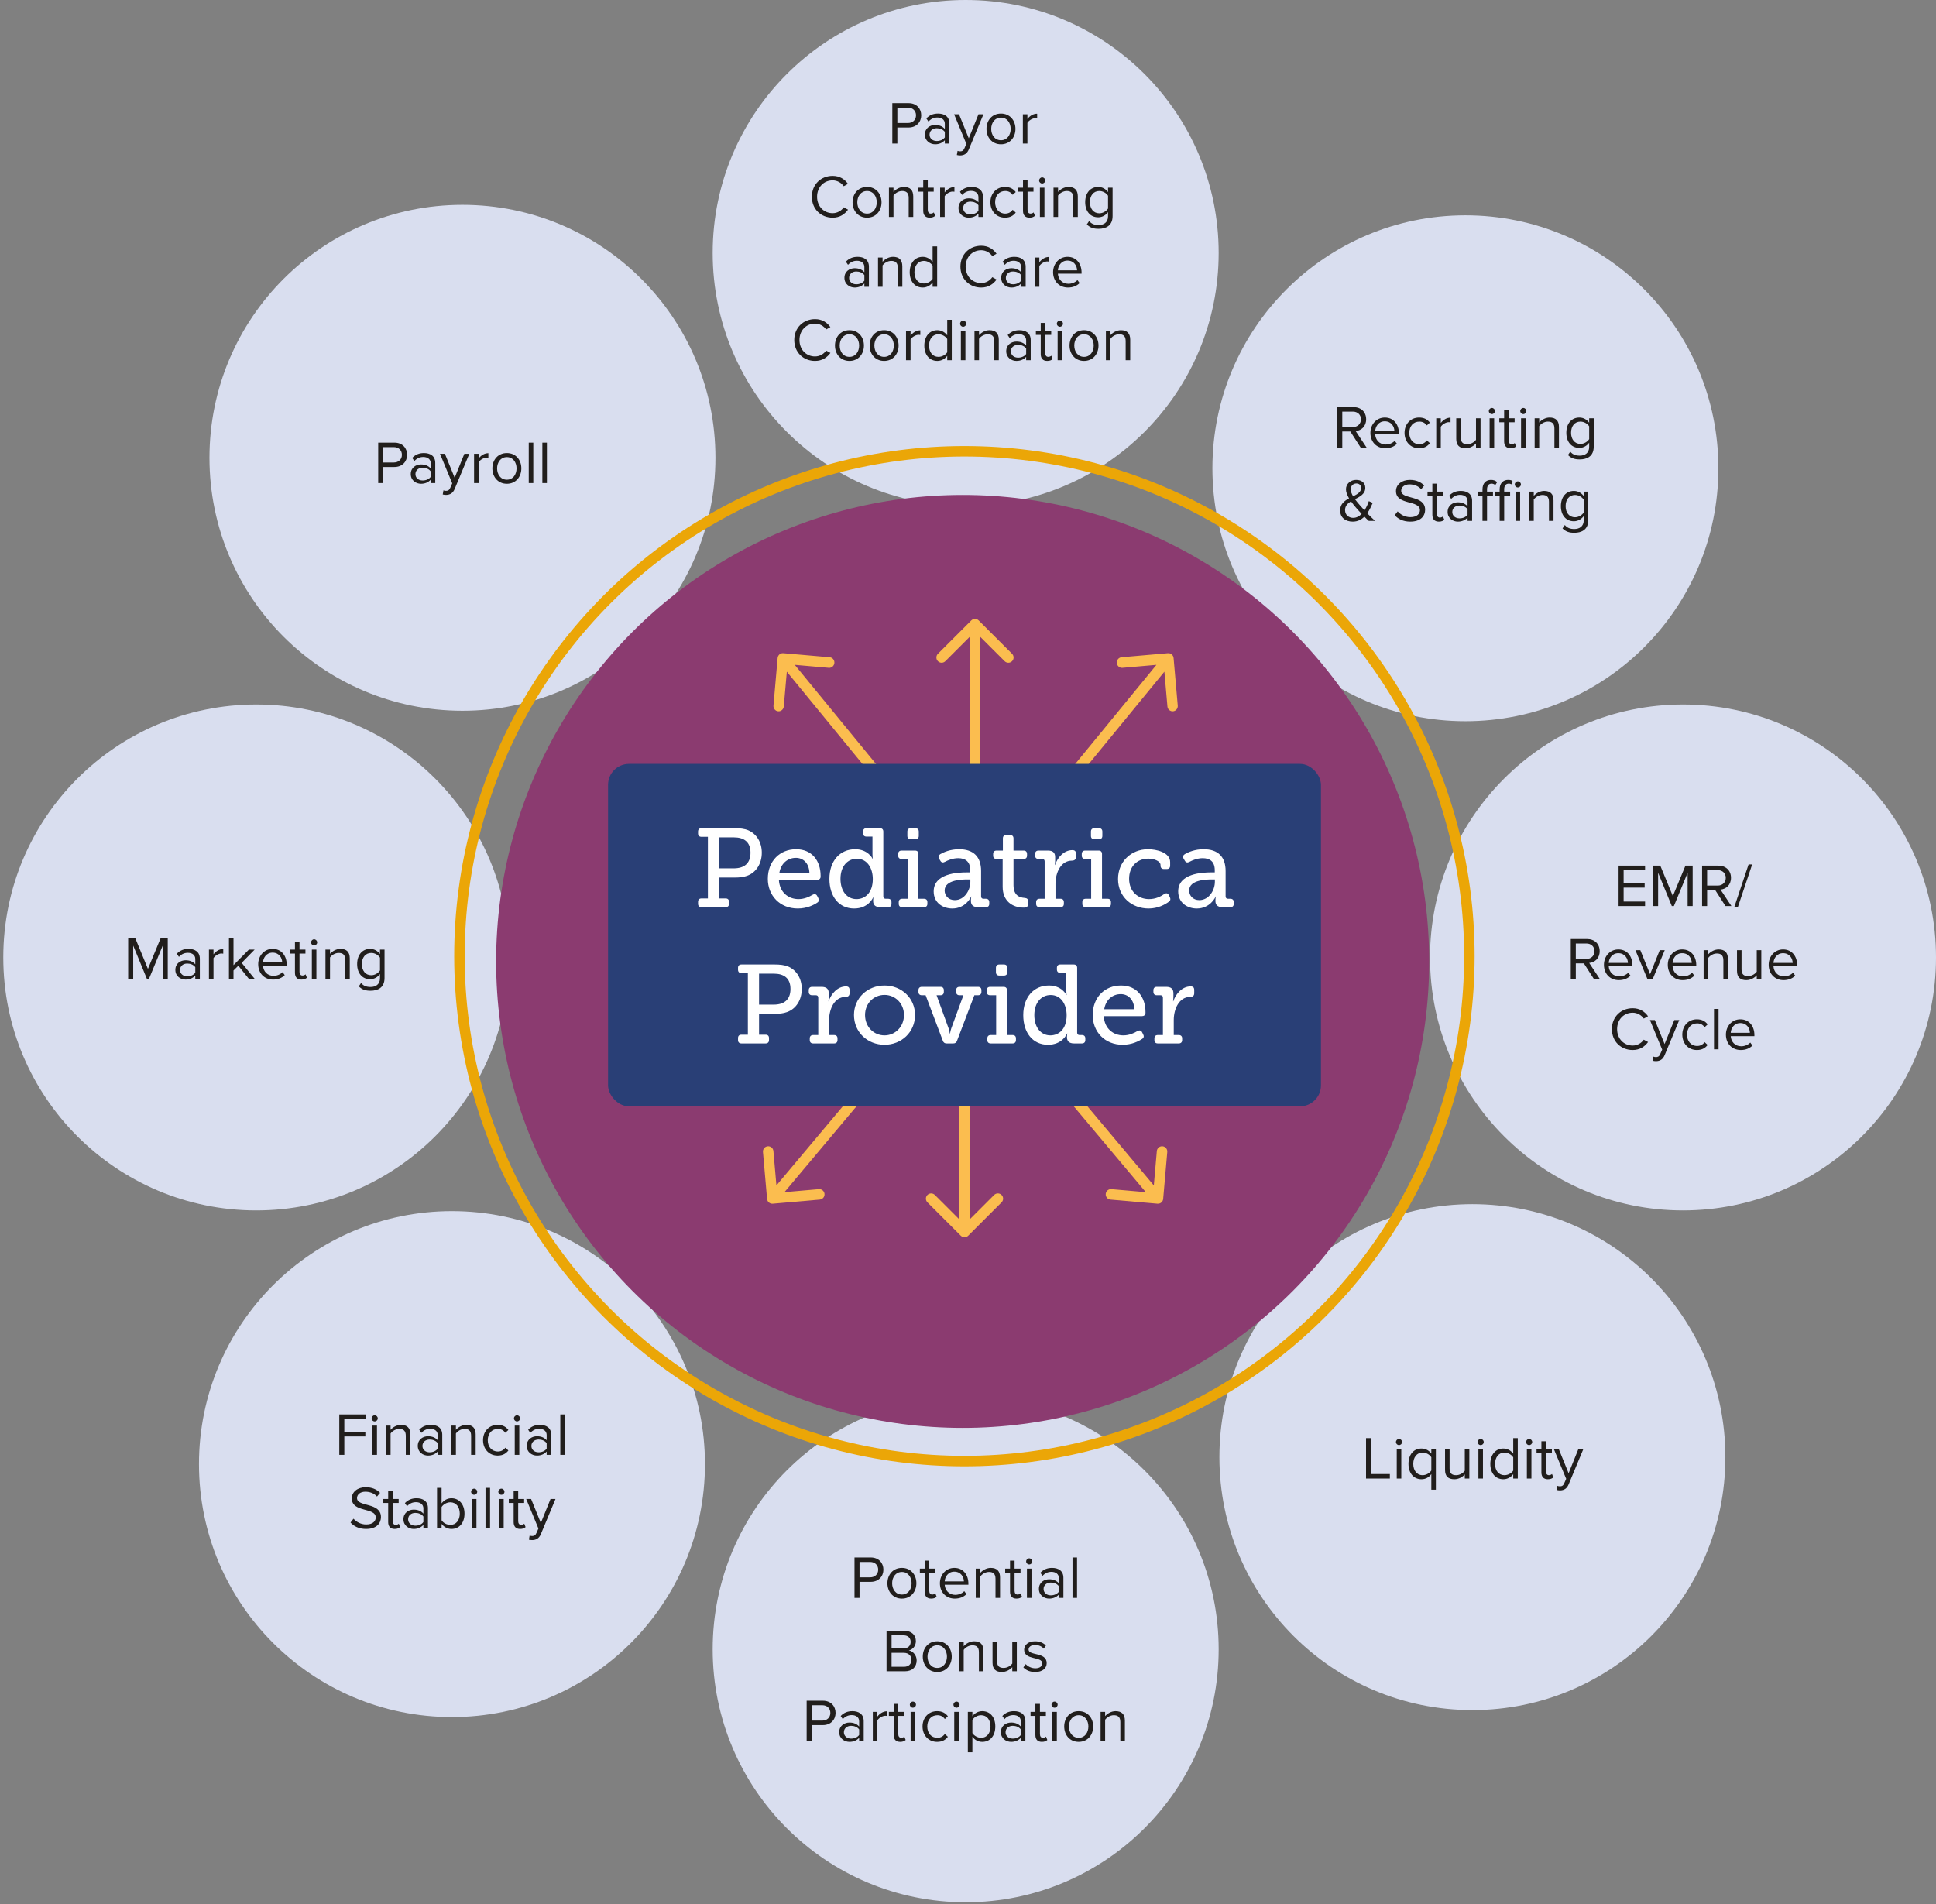 <?xml version="1.0" encoding="UTF-8"?> <svg xmlns="http://www.w3.org/2000/svg" width="554" height="545" viewBox="0 0 554 545" fill="none"><rect x="0" y="0" width="554" height="545" fill="#808080" stroke="none"/><circle cx="276.334" cy="72.395" r="72.395" fill="#D9DEEF"></circle><path d="M256.784 41.086H255.345V29.52H259.992C262.315 29.52 263.616 31.116 263.616 33.006C263.616 34.896 262.281 36.491 259.992 36.491H256.784V41.086ZM259.818 35.208C261.188 35.208 262.125 34.306 262.125 33.006C262.125 31.705 261.188 30.803 259.818 30.803H256.784V35.208H259.818ZM271.668 41.086H270.368V40.133C269.674 40.895 268.72 41.294 267.593 41.294C266.171 41.294 264.663 40.341 264.663 38.52C264.663 36.647 266.171 35.763 267.593 35.763C268.738 35.763 269.691 36.127 270.368 36.907V35.399C270.368 34.272 269.466 33.63 268.252 33.63C267.247 33.63 266.432 33.994 265.686 34.792L265.079 33.89C265.981 32.954 267.056 32.503 268.426 32.503C270.194 32.503 271.668 33.3 271.668 35.329V41.086ZM268.062 40.358C268.981 40.358 269.865 40.011 270.368 39.318V37.739C269.865 37.046 268.981 36.699 268.062 36.699C266.848 36.699 265.998 37.462 265.998 38.537C265.998 39.595 266.848 40.358 268.062 40.358ZM273.807 44.364L274.015 43.184C274.206 43.271 274.518 43.323 274.726 43.323C275.298 43.323 275.68 43.132 275.975 42.439L276.529 41.173L273.027 32.711H274.431L277.223 39.578L279.997 32.711H281.419L277.223 42.785C276.72 43.999 275.871 44.468 274.761 44.485C274.483 44.485 274.05 44.433 273.807 44.364ZM286.435 41.294C283.886 41.294 282.29 39.318 282.29 36.89C282.29 34.462 283.886 32.503 286.435 32.503C288.984 32.503 290.579 34.462 290.579 36.89C290.579 39.318 288.984 41.294 286.435 41.294ZM286.435 40.133C288.221 40.133 289.209 38.606 289.209 36.89C289.209 35.191 288.221 33.665 286.435 33.665C284.649 33.665 283.643 35.191 283.643 36.89C283.643 38.606 284.649 40.133 286.435 40.133ZM294 41.086H292.699V32.711H294V34.063C294.676 33.179 295.647 32.538 296.791 32.538V33.873C296.635 33.838 296.479 33.821 296.271 33.821C295.473 33.821 294.381 34.48 294 35.156V41.086ZM238.268 62.294C234.939 62.294 232.321 59.867 232.321 56.312C232.321 52.757 234.939 50.33 238.268 50.33C240.315 50.33 241.736 51.318 242.655 52.618L241.442 53.295C240.783 52.324 239.586 51.613 238.268 51.613C235.737 51.613 233.812 53.555 233.812 56.312C233.812 59.052 235.737 61.011 238.268 61.011C239.586 61.011 240.783 60.318 241.442 59.329L242.673 60.005C241.702 61.323 240.315 62.294 238.268 62.294ZM248.114 62.294C245.565 62.294 243.969 60.318 243.969 57.89C243.969 55.462 245.565 53.503 248.114 53.503C250.663 53.503 252.258 55.462 252.258 57.89C252.258 60.318 250.663 62.294 248.114 62.294ZM248.114 61.133C249.9 61.133 250.888 59.606 250.888 57.89C250.888 56.191 249.9 54.665 248.114 54.665C246.328 54.665 245.322 56.191 245.322 57.89C245.322 59.606 246.328 61.133 248.114 61.133ZM261.332 62.086H260.031V56.607C260.031 55.133 259.285 54.665 258.158 54.665C257.135 54.665 256.164 55.289 255.679 55.965V62.086H254.378V53.711H255.679V54.925C256.268 54.231 257.413 53.503 258.661 53.503C260.412 53.503 261.332 54.387 261.332 56.208V62.086ZM266.044 62.294C264.813 62.294 264.189 61.583 264.189 60.335V54.855H262.802V53.711H264.189V51.422H265.489V53.711H267.189V54.855H265.489V60.057C265.489 60.682 265.767 61.133 266.339 61.133C266.703 61.133 267.05 60.976 267.223 60.786L267.605 61.757C267.275 62.069 266.807 62.294 266.044 62.294ZM270.326 62.086H269.026V53.711H270.326V55.063C271.003 54.179 271.974 53.538 273.118 53.538V54.873C272.962 54.838 272.806 54.821 272.598 54.821C271.8 54.821 270.708 55.48 270.326 56.156V62.086ZM281.287 62.086H279.986V61.133C279.292 61.895 278.339 62.294 277.212 62.294C275.79 62.294 274.281 61.341 274.281 59.52C274.281 57.647 275.79 56.763 277.212 56.763C278.356 56.763 279.31 57.127 279.986 57.907V56.399C279.986 55.272 279.084 54.63 277.871 54.63C276.865 54.63 276.05 54.994 275.304 55.792L274.697 54.89C275.599 53.954 276.674 53.503 278.044 53.503C279.813 53.503 281.287 54.3 281.287 56.329V62.086ZM277.68 61.358C278.599 61.358 279.483 61.011 279.986 60.318V58.739C279.483 58.046 278.599 57.699 277.68 57.699C276.466 57.699 275.616 58.462 275.616 59.537C275.616 60.595 276.466 61.358 277.68 61.358ZM287.587 62.294C285.09 62.294 283.408 60.387 283.408 57.89C283.408 55.41 285.09 53.503 287.587 53.503C289.113 53.503 290.015 54.127 290.656 54.959L289.789 55.757C289.234 54.994 288.523 54.665 287.656 54.665C285.87 54.665 284.761 56.035 284.761 57.89C284.761 59.745 285.87 61.133 287.656 61.133C288.523 61.133 289.234 60.786 289.789 60.04L290.656 60.838C290.015 61.67 289.113 62.294 287.587 62.294ZM294.594 62.294C293.363 62.294 292.739 61.583 292.739 60.335V54.855H291.352V53.711H292.739V51.422H294.04V53.711H295.739V54.855H294.04V60.057C294.04 60.682 294.317 61.133 294.889 61.133C295.253 61.133 295.6 60.976 295.774 60.786L296.155 61.757C295.826 62.069 295.357 62.294 294.594 62.294ZM298.218 52.514C297.749 52.514 297.351 52.133 297.351 51.647C297.351 51.162 297.749 50.763 298.218 50.763C298.703 50.763 299.102 51.162 299.102 51.647C299.102 52.133 298.703 52.514 298.218 52.514ZM298.876 62.086H297.576V53.711H298.876V62.086ZM308.424 62.086H307.124V56.607C307.124 55.133 306.378 54.665 305.251 54.665C304.228 54.665 303.257 55.289 302.771 55.965V62.086H301.471V53.711H302.771V54.925C303.361 54.231 304.505 53.503 305.754 53.503C307.505 53.503 308.424 54.387 308.424 56.208V62.086ZM314.385 65.485C312.963 65.485 311.992 65.207 311.004 64.236L311.663 63.265C312.356 64.098 313.189 64.41 314.385 64.41C315.772 64.41 317.073 63.733 317.073 61.895V60.699C316.466 61.549 315.443 62.19 314.264 62.19C312.079 62.19 310.536 60.56 310.536 57.855C310.536 55.167 312.062 53.503 314.264 53.503C315.391 53.503 316.397 54.058 317.073 54.977V53.711H318.374V61.843C318.374 64.618 316.431 65.485 314.385 65.485ZM314.576 61.046C315.616 61.046 316.622 60.404 317.073 59.676V56.017C316.622 55.289 315.616 54.665 314.576 54.665C312.894 54.665 311.888 56 311.888 57.855C311.888 59.693 312.894 61.046 314.576 61.046ZM248.647 82.086H247.346V81.132C246.653 81.895 245.699 82.294 244.572 82.294C243.15 82.294 241.642 81.341 241.642 79.52C241.642 77.647 243.15 76.763 244.572 76.763C245.716 76.763 246.67 77.127 247.346 77.907V76.399C247.346 75.272 246.445 74.63 245.231 74.63C244.225 74.63 243.41 74.994 242.665 75.792L242.058 74.89C242.959 73.954 244.034 73.503 245.404 73.503C247.173 73.503 248.647 74.3 248.647 76.329V82.086ZM245.04 81.358C245.959 81.358 246.844 81.011 247.346 80.317V78.74C246.844 78.046 245.959 77.699 245.04 77.699C243.826 77.699 242.977 78.462 242.977 79.537C242.977 80.595 243.826 81.358 245.04 81.358ZM258.207 82.086H256.907V76.607C256.907 75.133 256.161 74.665 255.034 74.665C254.011 74.665 253.04 75.289 252.554 75.965V82.086H251.254V73.711H252.554V74.925C253.144 74.231 254.288 73.503 255.537 73.503C257.288 73.503 258.207 74.387 258.207 76.208V82.086ZM268.174 82.086H266.874V80.838C266.249 81.687 265.226 82.294 264.047 82.294C261.862 82.294 260.319 80.63 260.319 77.907C260.319 75.237 261.845 73.503 264.047 73.503C265.174 73.503 266.197 74.058 266.874 74.977V70.52H268.174V82.086ZM264.359 81.132C265.4 81.132 266.405 80.543 266.874 79.815V76.017C266.405 75.289 265.4 74.665 264.359 74.665C262.677 74.665 261.671 76.052 261.671 77.907C261.671 79.763 262.677 81.132 264.359 81.132ZM280.78 82.294C277.451 82.294 274.833 79.867 274.833 76.312C274.833 72.757 277.451 70.33 280.78 70.33C282.827 70.33 284.248 71.318 285.167 72.618L283.954 73.295C283.295 72.324 282.098 71.613 280.78 71.613C278.249 71.613 276.324 73.555 276.324 76.312C276.324 79.052 278.249 81.011 280.78 81.011C282.098 81.011 283.295 80.317 283.954 79.329L285.185 80.005C284.214 81.323 282.827 82.294 280.78 82.294ZM293.504 82.086H292.204V81.132C291.51 81.895 290.556 82.294 289.429 82.294C288.007 82.294 286.499 81.341 286.499 79.52C286.499 77.647 288.007 76.763 289.429 76.763C290.574 76.763 291.527 77.127 292.204 77.907V76.399C292.204 75.272 291.302 74.63 290.088 74.63C289.083 74.63 288.268 74.994 287.522 75.792L286.915 74.89C287.817 73.954 288.892 73.503 290.262 73.503C292.03 73.503 293.504 74.3 293.504 76.329V82.086ZM289.897 81.358C290.817 81.358 291.701 81.011 292.204 80.317V78.74C291.701 78.046 290.817 77.699 289.897 77.699C288.684 77.699 287.834 78.462 287.834 79.537C287.834 80.595 288.684 81.358 289.897 81.358ZM297.412 82.086H296.111V73.711H297.412V75.063C298.088 74.179 299.059 73.537 300.203 73.537V74.873C300.047 74.838 299.891 74.821 299.683 74.821C298.886 74.821 297.793 75.48 297.412 76.156V82.086ZM305.615 82.294C303.135 82.294 301.349 80.508 301.349 77.89C301.349 75.462 303.083 73.503 305.476 73.503C308.008 73.503 309.499 75.48 309.499 77.994V78.323H302.719C302.823 79.901 303.933 81.219 305.736 81.219C306.69 81.219 307.661 80.838 308.32 80.161L308.944 81.011C308.112 81.843 306.985 82.294 305.615 82.294ZM308.216 77.37C308.199 76.121 307.366 74.578 305.459 74.578C303.673 74.578 302.788 76.087 302.719 77.37H308.216ZM233.231 103.294C229.901 103.294 227.283 100.867 227.283 97.312C227.283 93.757 229.901 91.33 233.231 91.33C235.277 91.33 236.699 92.318 237.618 93.618L236.404 94.295C235.745 93.324 234.548 92.613 233.231 92.613C230.699 92.613 228.774 94.555 228.774 97.312C228.774 100.052 230.699 102.011 233.231 102.011C234.548 102.011 235.745 101.317 236.404 100.329L237.635 101.005C236.664 102.323 235.277 103.294 233.231 103.294ZM243.076 103.294C240.527 103.294 238.932 101.317 238.932 98.89C238.932 96.462 240.527 94.503 243.076 94.503C245.625 94.503 247.22 96.462 247.22 98.89C247.22 101.317 245.625 103.294 243.076 103.294ZM243.076 102.132C244.862 102.132 245.85 100.607 245.85 98.89C245.85 97.191 244.862 95.665 243.076 95.665C241.29 95.665 240.284 97.191 240.284 98.89C240.284 100.607 241.29 102.132 243.076 102.132ZM252.999 103.294C250.45 103.294 248.855 101.317 248.855 98.89C248.855 96.462 250.45 94.503 252.999 94.503C255.548 94.503 257.143 96.462 257.143 98.89C257.143 101.317 255.548 103.294 252.999 103.294ZM252.999 102.132C254.785 102.132 255.774 100.607 255.774 98.89C255.774 97.191 254.785 95.665 252.999 95.665C251.213 95.665 250.207 97.191 250.207 98.89C250.207 100.607 251.213 102.132 252.999 102.132ZM260.564 103.086H259.264V94.711H260.564V96.063C261.24 95.179 262.211 94.537 263.356 94.537V95.873C263.2 95.838 263.044 95.821 262.836 95.821C262.038 95.821 260.945 96.48 260.564 97.156V103.086ZM272.357 103.086H271.056V101.838C270.432 102.687 269.409 103.294 268.23 103.294C266.045 103.294 264.502 101.63 264.502 98.907C264.502 96.237 266.027 94.503 268.23 94.503C269.357 94.503 270.38 95.058 271.056 95.977V91.52H272.357V103.086ZM268.542 102.132C269.582 102.132 270.588 101.543 271.056 100.815V97.017C270.588 96.289 269.582 95.665 268.542 95.665C266.86 95.665 265.854 97.052 265.854 98.907C265.854 100.763 266.86 102.132 268.542 102.132ZM275.603 93.514C275.134 93.514 274.736 93.133 274.736 92.647C274.736 92.162 275.134 91.763 275.603 91.763C276.088 91.763 276.487 92.162 276.487 92.647C276.487 93.133 276.088 93.514 275.603 93.514ZM276.262 103.086H274.961V94.711H276.262V103.086ZM285.809 103.086H284.509V97.607C284.509 96.133 283.763 95.665 282.636 95.665C281.613 95.665 280.642 96.289 280.156 96.965V103.086H278.856V94.711H280.156V95.925C280.746 95.231 281.89 94.503 283.139 94.503C284.89 94.503 285.809 95.387 285.809 97.208V103.086ZM294.944 103.086H293.643V102.132C292.949 102.895 291.996 103.294 290.869 103.294C289.447 103.294 287.938 102.341 287.938 100.52C287.938 98.647 289.447 97.763 290.869 97.763C292.013 97.763 292.967 98.127 293.643 98.907V97.399C293.643 96.272 292.741 95.63 291.528 95.63C290.522 95.63 289.707 95.994 288.961 96.792L288.354 95.89C289.256 94.954 290.331 94.503 291.701 94.503C293.47 94.503 294.944 95.3 294.944 97.329V103.086ZM291.337 102.358C292.256 102.358 293.14 102.011 293.643 101.317V99.74C293.14 99.046 292.256 98.699 291.337 98.699C290.123 98.699 289.273 99.462 289.273 100.537C289.273 101.595 290.123 102.358 291.337 102.358ZM299.666 103.294C298.435 103.294 297.811 102.583 297.811 101.335V95.855H296.423V94.711H297.811V92.422H299.111V94.711H300.811V95.855H299.111V101.057C299.111 101.682 299.389 102.132 299.961 102.132C300.325 102.132 300.672 101.976 300.845 101.786L301.227 102.757C300.897 103.069 300.429 103.294 299.666 103.294ZM303.289 93.514C302.821 93.514 302.422 93.133 302.422 92.647C302.422 92.162 302.821 91.763 303.289 91.763C303.775 91.763 304.174 92.162 304.174 92.647C304.174 93.133 303.775 93.514 303.289 93.514ZM303.948 103.086H302.648V94.711H303.948V103.086ZM310.201 103.294C307.652 103.294 306.057 101.317 306.057 98.89C306.057 96.462 307.652 94.503 310.201 94.503C312.75 94.503 314.345 96.462 314.345 98.89C314.345 101.317 312.75 103.294 310.201 103.294ZM310.201 102.132C311.987 102.132 312.976 100.607 312.976 98.89C312.976 97.191 311.987 95.665 310.201 95.665C308.415 95.665 307.409 97.191 307.409 98.89C307.409 100.607 308.415 102.132 310.201 102.132ZM323.419 103.086H322.118V97.607C322.118 96.133 321.373 95.665 320.246 95.665C319.223 95.665 318.252 96.289 317.766 96.965V103.086H316.465V94.711H317.766V95.925C318.356 95.231 319.5 94.503 320.748 94.503C322.5 94.503 323.419 95.387 323.419 97.208V103.086Z" fill="#211E1C"></path><circle cx="276.334" cy="472.018" r="72.395" fill="#D9DEEF"></circle><path d="M245.962 457.305H244.522V445.739H249.169C251.493 445.739 252.794 447.334 252.794 449.224C252.794 451.115 251.458 452.71 249.169 452.71H245.962V457.305ZM248.996 451.427C250.366 451.427 251.302 450.525 251.302 449.224C251.302 447.924 250.366 447.022 248.996 447.022H245.962V451.427H248.996ZM258.086 457.513C255.537 457.513 253.942 455.536 253.942 453.109C253.942 450.681 255.537 448.722 258.086 448.722C260.635 448.722 262.23 450.681 262.23 453.109C262.23 455.536 260.635 457.513 258.086 457.513ZM258.086 456.351C259.872 456.351 260.861 454.825 260.861 453.109C260.861 451.409 259.872 449.883 258.086 449.883C256.3 449.883 255.294 451.409 255.294 453.109C255.294 454.825 256.3 456.351 258.086 456.351ZM266.466 457.513C265.235 457.513 264.611 456.802 264.611 455.554V450.074H263.223V448.93H264.611V446.641H265.911V448.93H267.61V450.074H265.911V455.276C265.911 455.9 266.189 456.351 266.761 456.351C267.125 456.351 267.472 456.195 267.645 456.004L268.027 456.975C267.697 457.288 267.229 457.513 266.466 457.513ZM273.228 457.513C270.748 457.513 268.962 455.727 268.962 453.109C268.962 450.681 270.696 448.722 273.089 448.722C275.621 448.722 277.112 450.698 277.112 453.213V453.542H270.332C270.436 455.12 271.546 456.438 273.349 456.438C274.303 456.438 275.274 456.056 275.933 455.38L276.557 456.23C275.725 457.062 274.598 457.513 273.228 457.513ZM275.829 452.588C275.811 451.34 274.979 449.797 273.072 449.797C271.286 449.797 270.401 451.305 270.332 452.588H275.829ZM286.172 457.305H284.871V451.825C284.871 450.352 284.125 449.883 282.998 449.883C281.975 449.883 281.004 450.508 280.519 451.184V457.305H279.218V448.93H280.519V450.143C281.108 449.45 282.253 448.722 283.501 448.722C285.253 448.722 286.172 449.606 286.172 451.427V457.305ZM290.884 457.513C289.653 457.513 289.029 456.802 289.029 455.554V450.074H287.642V448.93H289.029V446.641H290.329V448.93H292.029V450.074H290.329V455.276C290.329 455.9 290.607 456.351 291.179 456.351C291.543 456.351 291.89 456.195 292.063 456.004L292.445 456.975C292.115 457.288 291.647 457.513 290.884 457.513ZM294.507 447.733C294.039 447.733 293.64 447.352 293.64 446.866C293.64 446.381 294.039 445.982 294.507 445.982C294.993 445.982 295.392 446.381 295.392 446.866C295.392 447.352 294.993 447.733 294.507 447.733ZM295.166 457.305H293.866V448.93H295.166V457.305ZM304.298 457.305H302.997V456.351C302.304 457.114 301.35 457.513 300.223 457.513C298.801 457.513 297.292 456.559 297.292 454.739C297.292 452.866 298.801 451.982 300.223 451.982C301.367 451.982 302.321 452.346 302.997 453.126V451.617C302.997 450.49 302.096 449.849 300.882 449.849C299.876 449.849 299.061 450.213 298.316 451.01L297.709 450.109C298.61 449.172 299.685 448.722 301.055 448.722C302.824 448.722 304.298 449.519 304.298 451.548V457.305ZM300.691 456.577C301.61 456.577 302.494 456.23 302.997 455.536V453.958C302.494 453.265 301.61 452.918 300.691 452.918C299.477 452.918 298.628 453.681 298.628 454.756C298.628 455.814 299.477 456.577 300.691 456.577ZM308.205 457.305H306.905V445.739H308.205V457.305ZM258.963 478.305H253.692V466.739H258.842C260.853 466.739 262.085 467.953 262.085 469.687C262.085 471.143 261.113 472.115 260.056 472.34C261.287 472.531 262.31 473.797 262.31 475.184C262.31 477.039 261.079 478.305 258.963 478.305ZM258.599 471.75C259.9 471.75 260.593 470.953 260.593 469.895C260.593 468.855 259.9 468.022 258.599 468.022H255.131V471.75H258.599ZM258.669 477.022C260.021 477.022 260.819 476.259 260.819 475.028C260.819 473.97 260.09 473.034 258.669 473.034H255.131V477.022H258.669ZM268.204 478.513C265.655 478.513 264.06 476.536 264.06 474.109C264.06 471.681 265.655 469.722 268.204 469.722C270.753 469.722 272.348 471.681 272.348 474.109C272.348 476.536 270.753 478.513 268.204 478.513ZM268.204 477.351C269.99 477.351 270.978 475.825 270.978 474.109C270.978 472.409 269.99 470.883 268.204 470.883C266.418 470.883 265.412 472.409 265.412 474.109C265.412 475.825 266.418 477.351 268.204 477.351ZM281.422 478.305H280.121V472.825C280.121 471.352 279.376 470.883 278.248 470.883C277.225 470.883 276.254 471.508 275.769 472.184V478.305H274.468V469.93H275.769V471.143C276.358 470.45 277.503 469.722 278.751 469.722C280.503 469.722 281.422 470.606 281.422 472.427V478.305ZM290.972 478.305H289.672V477.126C289.03 477.854 287.938 478.513 286.689 478.513C284.938 478.513 284.019 477.663 284.019 475.843V469.93H285.319V475.444C285.319 476.918 286.065 477.351 287.192 477.351C288.215 477.351 289.186 476.762 289.672 476.085V469.93H290.972V478.305ZM296.223 478.513C294.853 478.513 293.691 478.097 292.841 477.195L293.518 476.259C294.072 476.9 295.13 477.455 296.275 477.455C297.558 477.455 298.251 476.848 298.251 476.016C298.251 473.987 293.067 475.236 293.067 472.132C293.067 470.831 294.194 469.722 296.188 469.722C297.61 469.722 298.616 470.259 299.292 470.935L298.685 471.837C298.182 471.23 297.263 470.779 296.188 470.779C295.043 470.779 294.333 471.352 294.333 472.097C294.333 473.935 299.517 472.721 299.517 475.981C299.517 477.386 298.39 478.513 296.223 478.513ZM232.271 498.305H230.831V486.739H235.479C237.802 486.739 239.103 488.334 239.103 490.224C239.103 492.115 237.767 493.71 235.479 493.71H232.271V498.305ZM235.305 492.427C236.675 492.427 237.611 491.525 237.611 490.224C237.611 488.924 236.675 488.022 235.305 488.022H232.271V492.427H235.305ZM247.155 498.305H245.855V497.351C245.161 498.114 244.207 498.513 243.08 498.513C241.658 498.513 240.15 497.559 240.15 495.739C240.15 493.866 241.658 492.982 243.08 492.982C244.225 492.982 245.178 493.346 245.855 494.126V492.617C245.855 491.49 244.953 490.849 243.739 490.849C242.733 490.849 241.918 491.213 241.173 492.01L240.566 491.109C241.468 490.172 242.543 489.722 243.913 489.722C245.681 489.722 247.155 490.519 247.155 492.548V498.305ZM243.548 497.577C244.467 497.577 245.352 497.23 245.855 496.536V494.958C245.352 494.265 244.467 493.918 243.548 493.918C242.335 493.918 241.485 494.681 241.485 495.756C241.485 496.814 242.335 497.577 243.548 497.577ZM251.063 498.305H249.762V489.93H251.063V491.282C251.739 490.398 252.71 489.756 253.854 489.756V491.091C253.698 491.057 253.542 491.039 253.334 491.039C252.537 491.039 251.444 491.698 251.063 492.375V498.305ZM257.601 498.513C256.37 498.513 255.746 497.802 255.746 496.554V491.074H254.359V489.93H255.746V487.641H257.046V489.93H258.746V491.074H257.046V496.276C257.046 496.9 257.324 497.351 257.896 497.351C258.26 497.351 258.607 497.195 258.78 497.004L259.162 497.975C258.832 498.288 258.364 498.513 257.601 498.513ZM261.224 488.733C260.756 488.733 260.357 488.352 260.357 487.866C260.357 487.381 260.756 486.982 261.224 486.982C261.71 486.982 262.109 487.381 262.109 487.866C262.109 488.352 261.71 488.733 261.224 488.733ZM261.883 498.305H260.583V489.93H261.883V498.305ZM268.171 498.513C265.674 498.513 263.992 496.606 263.992 494.109C263.992 491.629 265.674 489.722 268.171 489.722C269.697 489.722 270.599 490.346 271.24 491.178L270.373 491.976C269.818 491.213 269.107 490.883 268.24 490.883C266.454 490.883 265.344 492.253 265.344 494.109C265.344 495.964 266.454 497.351 268.24 497.351C269.107 497.351 269.818 497.004 270.373 496.259L271.24 497.056C270.599 497.889 269.697 498.513 268.171 498.513ZM273.704 488.733C273.236 488.733 272.837 488.352 272.837 487.866C272.837 487.381 273.236 486.982 273.704 486.982C274.19 486.982 274.589 487.381 274.589 487.866C274.589 488.352 274.19 488.733 273.704 488.733ZM274.363 498.305H273.063V489.93H274.363V498.305ZM281.085 498.513C279.94 498.513 278.934 497.975 278.258 497.039V501.496H276.958V489.93H278.258V491.178C278.865 490.328 279.905 489.722 281.085 489.722C283.287 489.722 284.813 491.386 284.813 494.109C284.813 496.814 283.287 498.513 281.085 498.513ZM280.755 497.351C282.437 497.351 283.443 495.964 283.443 494.109C283.443 492.253 282.437 490.883 280.755 490.883C279.732 490.883 278.709 491.49 278.258 492.219V495.999C278.709 496.727 279.732 497.351 280.755 497.351ZM293.418 498.305H292.117V497.351C291.424 498.114 290.47 498.513 289.343 498.513C287.921 498.513 286.413 497.559 286.413 495.739C286.413 493.866 287.921 492.982 289.343 492.982C290.487 492.982 291.441 493.346 292.117 494.126V492.617C292.117 491.49 291.216 490.849 290.002 490.849C288.996 490.849 288.181 491.213 287.436 492.01L286.829 491.109C287.73 490.172 288.805 489.722 290.175 489.722C291.944 489.722 293.418 490.519 293.418 492.548V498.305ZM289.811 497.577C290.73 497.577 291.615 497.23 292.117 496.536V494.958C291.615 494.265 290.73 493.918 289.811 493.918C288.597 493.918 287.748 494.681 287.748 495.756C287.748 496.814 288.597 497.577 289.811 497.577ZM298.14 498.513C296.909 498.513 296.285 497.802 296.285 496.554V491.074H294.898V489.93H296.285V487.641H297.586V489.93H299.285V491.074H297.586V496.276C297.586 496.9 297.863 497.351 298.435 497.351C298.799 497.351 299.146 497.195 299.32 497.004L299.701 497.975C299.372 498.288 298.903 498.513 298.14 498.513ZM301.764 488.733C301.295 488.733 300.897 488.352 300.897 487.866C300.897 487.381 301.295 486.982 301.764 486.982C302.249 486.982 302.648 487.381 302.648 487.866C302.648 488.352 302.249 488.733 301.764 488.733ZM302.422 498.305H301.122V489.93H302.422V498.305ZM308.675 498.513C306.126 498.513 304.531 496.536 304.531 494.109C304.531 491.681 306.126 489.722 308.675 489.722C311.224 489.722 312.82 491.681 312.82 494.109C312.82 496.536 311.224 498.513 308.675 498.513ZM308.675 497.351C310.461 497.351 311.45 495.825 311.45 494.109C311.45 492.409 310.461 490.883 308.675 490.883C306.889 490.883 305.884 492.409 305.884 494.109C305.884 495.825 306.889 497.351 308.675 497.351ZM321.893 498.305H320.593V492.825C320.593 491.352 319.847 490.883 318.72 490.883C317.697 490.883 316.726 491.508 316.24 492.184V498.305H314.94V489.93H316.24V491.143C316.83 490.45 317.974 489.722 319.223 489.722C320.974 489.722 321.893 490.606 321.893 492.427V498.305Z" fill="#211E1C"></path><circle cx="481.606" cy="274.018" r="72.395" fill="#D9DEEF"></circle><path d="M470.749 259.305H463.171V247.739H470.749V249.022H464.611V252.75H470.628V254.034H464.611V258.022H470.749V259.305ZM484.367 259.305H482.928V249.785L478.991 259.305H478.402L474.483 249.785V259.305H473.044V247.739H475.107L478.697 256.444L482.303 247.739H484.367V259.305ZM495.457 259.305H493.758L490.81 254.71H488.504V259.305H487.065V247.739H491.712C493.828 247.739 495.336 249.092 495.336 251.224C495.336 253.305 493.914 254.45 492.336 254.588L495.457 259.305ZM491.539 253.444C492.908 253.444 493.845 252.525 493.845 251.224C493.845 249.924 492.908 249.022 491.539 249.022H488.504V253.444H491.539ZM497.285 259.652H496.262L500.372 247.392H501.395L497.285 259.652ZM457.882 280.305H456.182L453.234 275.71H450.928V280.305H449.489V268.739H454.136C456.252 268.739 457.76 270.092 457.76 272.224C457.76 274.305 456.338 275.45 454.76 275.588L457.882 280.305ZM453.963 274.444C455.333 274.444 456.269 273.525 456.269 272.224C456.269 270.924 455.333 270.022 453.963 270.022H450.928V274.444H453.963ZM463.242 280.513C460.762 280.513 458.976 278.727 458.976 276.109C458.976 273.681 460.71 271.722 463.103 271.722C465.635 271.722 467.126 273.698 467.126 276.213V276.542H460.346C460.45 278.12 461.56 279.438 463.363 279.438C464.317 279.438 465.288 279.056 465.947 278.38L466.571 279.23C465.739 280.062 464.612 280.513 463.242 280.513ZM465.843 275.588C465.826 274.34 464.993 272.797 463.086 272.797C461.3 272.797 460.415 274.305 460.346 275.588H465.843ZM472.891 280.305H471.469L467.984 271.93H469.389L472.18 278.796L474.955 271.93H476.377L472.891 280.305ZM481.513 280.513C479.034 280.513 477.248 278.727 477.248 276.109C477.248 273.681 478.982 271.722 481.375 271.722C483.906 271.722 485.398 273.698 485.398 276.213V276.542H478.618C478.722 278.12 479.831 279.438 481.635 279.438C482.588 279.438 483.559 279.056 484.218 278.38L484.843 279.23C484.01 280.062 482.883 280.513 481.513 280.513ZM484.114 275.588C484.097 274.34 483.265 272.797 481.357 272.797C479.571 272.797 478.687 274.305 478.618 275.588H484.114ZM494.457 280.305H493.157V274.825C493.157 273.352 492.411 272.883 491.284 272.883C490.261 272.883 489.29 273.508 488.804 274.184V280.305H487.504V271.93H488.804V273.143C489.394 272.45 490.538 271.722 491.787 271.722C493.538 271.722 494.457 272.606 494.457 274.427V280.305ZM504.008 280.305H502.707V279.126C502.066 279.854 500.973 280.513 499.725 280.513C497.974 280.513 497.055 279.663 497.055 277.843V271.93H498.355V277.444C498.355 278.918 499.101 279.351 500.228 279.351C501.251 279.351 502.222 278.762 502.707 278.085V271.93H504.008V280.305ZM510.385 280.513C507.906 280.513 506.12 278.727 506.12 276.109C506.12 273.681 507.854 271.722 510.247 271.722C512.778 271.722 514.269 273.698 514.269 276.213V276.542H507.489C507.594 278.12 508.703 279.438 510.507 279.438C511.46 279.438 512.431 279.056 513.09 278.38L513.715 279.23C512.882 280.062 511.755 280.513 510.385 280.513ZM512.986 275.588C512.969 274.34 512.137 272.797 510.229 272.797C508.443 272.797 507.559 274.305 507.489 275.588H512.986ZM467.203 300.513C463.874 300.513 461.255 298.085 461.255 294.531C461.255 290.976 463.874 288.548 467.203 288.548C469.249 288.548 470.671 289.537 471.59 290.837L470.376 291.514C469.717 290.542 468.521 289.832 467.203 289.832C464.671 289.832 462.747 291.774 462.747 294.531C462.747 297.27 464.671 299.23 467.203 299.23C468.521 299.23 469.717 298.536 470.376 297.548L471.607 298.224C470.636 299.542 469.249 300.513 467.203 300.513ZM472.922 303.582L473.13 302.403C473.32 302.49 473.632 302.542 473.841 302.542C474.413 302.542 474.794 302.351 475.089 301.657L475.644 300.392L472.141 291.93H473.546L476.338 298.796L479.112 291.93H480.534L476.338 302.004C475.835 303.218 474.985 303.686 473.875 303.704C473.598 303.704 473.164 303.652 472.922 303.582ZM485.584 300.513C483.087 300.513 481.405 298.606 481.405 296.109C481.405 293.629 483.087 291.722 485.584 291.722C487.11 291.722 488.011 292.346 488.653 293.178L487.786 293.976C487.231 293.213 486.52 292.883 485.653 292.883C483.867 292.883 482.757 294.253 482.757 296.109C482.757 297.964 483.867 299.351 485.653 299.351C486.52 299.351 487.231 299.004 487.786 298.259L488.653 299.056C488.011 299.889 487.11 300.513 485.584 300.513ZM491.776 300.305H490.476V288.739H491.776V300.305ZM498.151 300.513C495.671 300.513 493.885 298.727 493.885 296.109C493.885 293.681 495.619 291.722 498.012 291.722C500.544 291.722 502.035 293.698 502.035 296.213V296.542H495.255C495.359 298.12 496.469 299.438 498.272 299.438C499.226 299.438 500.197 299.056 500.856 298.38L501.48 299.23C500.648 300.062 499.521 300.513 498.151 300.513ZM500.752 295.588C500.734 294.34 499.902 292.797 497.995 292.797C496.209 292.797 495.324 294.305 495.255 295.588H500.752Z" fill="#211E1C"></path><circle cx="419.334" cy="134.018" r="72.395" fill="#D9DEEF"></circle><path d="M391.055 128.08H389.356L386.408 123.485H384.102V128.08H382.662V116.514H387.31C389.425 116.514 390.934 117.867 390.934 120C390.934 122.08 389.512 123.225 387.934 123.364L391.055 128.08ZM387.136 122.219C388.506 122.219 389.442 121.3 389.442 120C389.442 118.699 388.506 117.797 387.136 117.797H384.102V122.219H387.136ZM396.415 128.288C393.936 128.288 392.15 126.502 392.15 123.884C392.15 121.456 393.884 119.497 396.277 119.497C398.808 119.497 400.299 121.474 400.299 123.988V124.317H393.519C393.623 125.895 394.733 127.213 396.537 127.213C397.49 127.213 398.461 126.832 399.12 126.155L399.745 127.005C398.912 127.837 397.785 128.288 396.415 128.288ZM399.016 123.364C398.999 122.115 398.167 120.572 396.259 120.572C394.473 120.572 393.589 122.08 393.519 123.364H399.016ZM406.099 128.288C403.602 128.288 401.92 126.381 401.92 123.884C401.92 121.404 403.602 119.497 406.099 119.497C407.625 119.497 408.527 120.121 409.168 120.953L408.301 121.751C407.747 120.988 407.036 120.659 406.169 120.659C404.383 120.659 403.273 122.028 403.273 123.884C403.273 125.739 404.383 127.126 406.169 127.126C407.036 127.126 407.747 126.78 408.301 126.034L409.168 126.832C408.527 127.664 407.625 128.288 406.099 128.288ZM412.292 128.08H410.991V119.705H412.292V121.057C412.968 120.173 413.939 119.531 415.083 119.531V120.867C414.927 120.832 414.771 120.815 414.563 120.815C413.766 120.815 412.673 121.474 412.292 122.15V128.08ZM423.668 128.08H422.368V126.901C421.726 127.629 420.634 128.288 419.385 128.288C417.634 128.288 416.715 127.438 416.715 125.618V119.705H418.015V125.219C418.015 126.693 418.761 127.126 419.888 127.126C420.911 127.126 421.882 126.537 422.368 125.861V119.705H423.668V128.08ZM426.907 118.508C426.439 118.508 426.04 118.127 426.04 117.641C426.04 117.156 426.439 116.757 426.907 116.757C427.393 116.757 427.791 117.156 427.791 117.641C427.791 118.127 427.393 118.508 426.907 118.508ZM427.566 128.08H426.265V119.705H427.566V128.08ZM432.276 128.288C431.044 128.288 430.42 127.577 430.42 126.329V120.849H429.033V119.705H430.42V117.416H431.721V119.705H433.42V120.849H431.721V126.051C431.721 126.676 431.998 127.126 432.57 127.126C432.935 127.126 433.281 126.97 433.455 126.78L433.836 127.751C433.507 128.063 433.039 128.288 432.276 128.288ZM435.899 118.508C435.431 118.508 435.032 118.127 435.032 117.641C435.032 117.156 435.431 116.757 435.899 116.757C436.384 116.757 436.783 117.156 436.783 117.641C436.783 118.127 436.384 118.508 435.899 118.508ZM436.558 128.08H435.257V119.705H436.558V128.08ZM446.105 128.08H444.805V122.601C444.805 121.127 444.059 120.659 442.932 120.659C441.909 120.659 440.938 121.283 440.452 121.959V128.08H439.152V119.705H440.452V120.919C441.042 120.225 442.186 119.497 443.435 119.497C445.186 119.497 446.105 120.381 446.105 122.202V128.08ZM452.067 131.479C450.645 131.479 449.674 131.201 448.685 130.23L449.344 129.259C450.038 130.092 450.87 130.404 452.067 130.404C453.454 130.404 454.754 129.727 454.754 127.889V126.693C454.147 127.543 453.124 128.184 451.945 128.184C449.76 128.184 448.217 126.554 448.217 123.849C448.217 121.161 449.743 119.497 451.945 119.497C453.072 119.497 454.078 120.052 454.754 120.971V119.705H456.055V127.837C456.055 130.612 454.113 131.479 452.067 131.479ZM452.257 127.04C453.298 127.04 454.303 126.398 454.754 125.67V122.011C454.303 121.283 453.298 120.659 452.257 120.659C450.575 120.659 449.57 121.994 449.57 123.849C449.57 125.687 450.575 127.04 452.257 127.04ZM393.497 149.08H391.694C391.347 148.785 390.896 148.352 390.428 147.866C389.578 148.716 388.503 149.288 387.099 149.288C385.105 149.288 383.492 148.213 383.492 146.063C383.492 144.26 384.706 143.341 386.041 142.63C385.521 141.745 385.157 140.844 385.157 140.029C385.157 138.485 386.44 137.341 388.07 137.341C389.578 137.341 390.688 138.156 390.688 139.612C390.688 141.346 389.214 142.109 387.74 142.872C388.209 143.514 388.694 144.086 389.076 144.52C389.544 145.075 389.995 145.577 390.445 146.063C391.087 145.109 391.486 144.069 391.694 143.427L392.821 143.913C392.422 144.832 391.937 145.924 391.243 146.895C391.919 147.606 392.648 148.3 393.497 149.08ZM387.22 148.213C388.174 148.213 388.989 147.728 389.648 147.069C388.989 146.375 388.382 145.716 388.052 145.317C387.567 144.762 387.064 144.138 386.596 143.479C385.642 144.069 384.897 144.78 384.897 145.976C384.897 147.415 386.006 148.213 387.22 148.213ZM386.509 140.046C386.509 140.653 386.804 141.364 387.203 142.04C388.434 141.433 389.492 140.809 389.492 139.664C389.492 138.815 388.902 138.364 388.122 138.364C387.237 138.364 386.509 139.058 386.509 140.046ZM403.545 149.288C401.533 149.288 400.059 148.525 399.106 147.45L399.955 146.358C400.718 147.207 401.967 148.005 403.597 148.005C405.66 148.005 406.319 146.895 406.319 146.011C406.319 143.028 399.47 144.676 399.47 140.549C399.47 138.641 401.169 137.341 403.441 137.341C405.209 137.341 406.579 137.93 407.55 138.953L406.683 140.011C405.816 139.058 404.602 138.624 403.337 138.624C401.949 138.624 400.961 139.37 400.961 140.462C400.961 143.063 407.81 141.572 407.81 145.89C407.81 147.571 406.666 149.288 403.545 149.288ZM411.735 149.288C410.504 149.288 409.88 148.577 409.88 147.329V141.849H408.492V140.705H409.88V138.416H411.18V140.705H412.88V141.849H411.18V147.051C411.18 147.676 411.458 148.126 412.03 148.126C412.394 148.126 412.741 147.97 412.914 147.78L413.296 148.751C412.966 149.063 412.498 149.288 411.735 149.288ZM421.254 149.08H419.953V148.126C419.26 148.889 418.306 149.288 417.179 149.288C415.757 149.288 414.248 148.334 414.248 146.514C414.248 144.641 415.757 143.757 417.179 143.757C418.323 143.757 419.277 144.121 419.953 144.901V143.393C419.953 142.265 419.052 141.624 417.838 141.624C416.832 141.624 416.017 141.988 415.272 142.786L414.665 141.884C415.566 140.948 416.641 140.497 418.011 140.497C419.78 140.497 421.254 141.294 421.254 143.323V149.08ZM417.647 148.352C418.566 148.352 419.45 148.005 419.953 147.311V145.733C419.45 145.04 418.566 144.693 417.647 144.693C416.433 144.693 415.584 145.456 415.584 146.531C415.584 147.589 416.433 148.352 417.647 148.352ZM430.433 149.08H429.132V141.849H427.745V140.705H429.132V140.063C429.132 138.329 430.103 137.341 431.56 137.341C432.045 137.341 432.496 137.428 432.826 137.636L432.496 138.624C432.305 138.503 432.08 138.416 431.751 138.416C430.901 138.416 430.433 139.005 430.433 140.063V140.705H432.132V141.849H430.433V149.08ZM434.334 139.508C433.866 139.508 433.467 139.127 433.467 138.641C433.467 138.156 433.866 137.757 434.334 137.757C434.82 137.757 435.219 138.156 435.219 138.641C435.219 139.127 434.82 139.508 434.334 139.508ZM434.993 149.08H433.693V140.705H434.993V149.08ZM425.525 149.08H424.225V141.849H422.838V140.705H424.225V140.063C424.225 138.347 425.161 137.341 426.653 137.341C427.311 137.341 427.901 137.497 428.421 137.982L427.884 138.832C427.606 138.589 427.277 138.416 426.843 138.416C425.994 138.416 425.525 139.005 425.525 140.063V140.705H427.225V141.849H425.525V149.08ZM444.547 149.08H443.247V143.601C443.247 142.127 442.501 141.659 441.374 141.659C440.351 141.659 439.38 142.283 438.895 142.959V149.08H437.594V140.705H438.895V141.919C439.484 141.225 440.629 140.497 441.877 140.497C443.628 140.497 444.547 141.381 444.547 143.202V149.08ZM450.509 152.479C449.087 152.479 448.116 152.201 447.127 151.23L447.786 150.259C448.48 151.092 449.312 151.404 450.509 151.404C451.896 151.404 453.196 150.727 453.196 148.889V147.693C452.589 148.543 451.566 149.184 450.387 149.184C448.202 149.184 446.659 147.554 446.659 144.849C446.659 142.161 448.185 140.497 450.387 140.497C451.514 140.497 452.52 141.052 453.196 141.971V140.705H454.497V148.837C454.497 151.612 452.555 152.479 450.509 152.479ZM450.699 148.04C451.74 148.04 452.745 147.398 453.196 146.67V143.011C452.745 142.283 451.74 141.659 450.699 141.659C449.017 141.659 448.012 142.994 448.012 144.849C448.012 146.687 449.017 148.04 450.699 148.04Z" fill="#211E1C"></path><circle cx="132.334" cy="131.018" r="72.395" fill="#D9DEEF"></circle><path d="M109.666 138.243H108.227V126.677H112.874C115.198 126.677 116.498 128.272 116.498 130.162C116.498 132.052 115.163 133.648 112.874 133.648H109.666V138.243ZM112.701 132.364C114.071 132.364 115.007 131.463 115.007 130.162C115.007 128.862 114.071 127.96 112.701 127.96H109.666V132.364H112.701ZM124.551 138.243H123.25V137.289C122.557 138.052 121.603 138.451 120.476 138.451C119.054 138.451 117.545 137.497 117.545 135.676C117.545 133.804 119.054 132.919 120.476 132.919C121.62 132.919 122.574 133.283 123.25 134.064V132.555C123.25 131.428 122.349 130.786 121.135 130.786C120.129 130.786 119.314 131.151 118.569 131.948L117.962 131.047C118.863 130.11 119.938 129.659 121.308 129.659C123.077 129.659 124.551 130.457 124.551 132.486V138.243ZM120.944 137.514C121.863 137.514 122.747 137.168 123.25 136.474V134.896C122.747 134.202 121.863 133.856 120.944 133.856C119.73 133.856 118.881 134.619 118.881 135.694C118.881 136.751 119.73 137.514 120.944 137.514ZM126.69 141.52L126.898 140.341C127.088 140.428 127.401 140.48 127.609 140.48C128.181 140.48 128.562 140.289 128.857 139.595L129.412 138.329L125.909 129.867H127.314L130.106 136.734L132.88 129.867H134.302L130.106 139.942C129.603 141.156 128.753 141.624 127.643 141.641C127.366 141.641 126.932 141.589 126.69 141.52ZM136.959 138.243H135.659V129.867H136.959V131.22C137.635 130.336 138.606 129.694 139.751 129.694V131.029C139.595 130.995 139.439 130.977 139.231 130.977C138.433 130.977 137.341 131.636 136.959 132.312V138.243ZM145.041 138.451C142.492 138.451 140.897 136.474 140.897 134.046C140.897 131.619 142.492 129.659 145.041 129.659C147.59 129.659 149.185 131.619 149.185 134.046C149.185 136.474 147.59 138.451 145.041 138.451ZM145.041 137.289C146.827 137.289 147.815 135.763 147.815 134.046C147.815 132.347 146.827 130.821 145.041 130.821C143.255 130.821 142.249 132.347 142.249 134.046C142.249 135.763 143.255 137.289 145.041 137.289ZM152.606 138.243H151.305V126.677H152.606V138.243ZM156.5 138.243H155.2V126.677H156.5V138.243Z" fill="#211E1C"></path><circle cx="421.334" cy="417.018" r="72.395" fill="#D9DEEF"></circle><path d="M397.717 423.146H390.902V411.58H392.342V421.863H397.717V423.146ZM400.331 413.574C399.863 413.574 399.464 413.193 399.464 412.707C399.464 412.222 399.863 411.823 400.331 411.823C400.817 411.823 401.216 412.222 401.216 412.707C401.216 413.193 400.817 413.574 400.331 413.574ZM400.99 423.146H399.69V414.771H400.99V423.146ZM407.087 422.192C408.128 422.192 409.151 421.568 409.584 420.84V417.06C409.151 416.331 408.128 415.724 407.087 415.724C405.405 415.724 404.417 417.094 404.417 418.95C404.417 420.805 405.405 422.192 407.087 422.192ZM406.775 423.354C404.573 423.354 403.047 421.655 403.047 418.95C403.047 416.227 404.573 414.563 406.775 414.563C407.954 414.563 408.995 415.17 409.584 416.019V414.771H410.885V426.337H409.584V421.88C408.908 422.817 407.902 423.354 406.775 423.354ZM420.461 423.146H419.161V421.967C418.519 422.695 417.427 423.354 416.178 423.354C414.427 423.354 413.508 422.504 413.508 420.684V414.771H414.808V420.285C414.808 421.759 415.554 422.192 416.681 422.192C417.704 422.192 418.675 421.603 419.161 420.926V414.771H420.461V423.146ZM423.7 413.574C423.232 413.574 422.833 413.193 422.833 412.707C422.833 412.222 423.232 411.823 423.7 411.823C424.185 411.823 424.584 412.222 424.584 412.707C424.584 413.193 424.185 413.574 423.7 413.574ZM424.359 423.146H423.058V414.771H424.359V423.146ZM434.323 423.146H433.022V421.898C432.398 422.747 431.375 423.354 430.196 423.354C428.011 423.354 426.468 421.689 426.468 418.967C426.468 416.297 427.993 414.563 430.196 414.563C431.323 414.563 432.346 415.118 433.022 416.037V411.58H434.323V423.146ZM430.508 422.192C431.548 422.192 432.554 421.603 433.022 420.874V417.077C432.554 416.349 431.548 415.724 430.508 415.724C428.826 415.724 427.82 417.112 427.82 418.967C427.82 420.822 428.826 422.192 430.508 422.192ZM437.569 413.574C437.1 413.574 436.702 413.193 436.702 412.707C436.702 412.222 437.1 411.823 437.569 411.823C438.054 411.823 438.453 412.222 438.453 412.707C438.453 413.193 438.054 413.574 437.569 413.574ZM438.227 423.146H436.927V414.771H438.227V423.146ZM442.937 423.354C441.706 423.354 441.082 422.643 441.082 421.395V415.915H439.695V414.771H441.082V412.482H442.382V414.771H444.082V415.915H442.382V421.117C442.382 421.741 442.66 422.192 443.232 422.192C443.596 422.192 443.943 422.036 444.116 421.845L444.498 422.817C444.168 423.129 443.7 423.354 442.937 423.354ZM445.451 426.423L445.659 425.244C445.849 425.331 446.162 425.383 446.37 425.383C446.942 425.383 447.323 425.192 447.618 424.499L448.173 423.233L444.67 414.771H446.075L448.867 421.637L451.641 414.771H453.063L448.867 424.845C448.364 426.059 447.514 426.527 446.404 426.545C446.127 426.545 445.693 426.493 445.451 426.423Z" fill="#211E1C"></path><circle cx="129.334" cy="419.018" r="72.395" fill="#D9DEEF"></circle><path d="M98.53 416.371H97.091V404.805H104.668V406.088H98.53V409.816H104.547V411.099H98.53V416.371ZM107.214 406.799C106.746 406.799 106.347 406.418 106.347 405.932C106.347 405.447 106.746 405.048 107.214 405.048C107.699 405.048 108.098 405.447 108.098 405.932C108.098 406.418 107.699 406.799 107.214 406.799ZM107.873 416.371H106.572V407.996H107.873V416.371ZM117.42 416.371H116.12V410.891C116.12 409.417 115.374 408.949 114.247 408.949C113.224 408.949 112.253 409.574 111.767 410.25V416.371H110.467V407.996H111.767V409.209C112.357 408.516 113.501 407.788 114.75 407.788C116.501 407.788 117.42 408.672 117.42 410.493V416.371ZM126.555 416.371H125.254V415.417C124.561 416.18 123.607 416.579 122.48 416.579C121.058 416.579 119.549 415.625 119.549 413.805C119.549 411.932 121.058 411.047 122.48 411.047C123.624 411.047 124.578 411.412 125.254 412.192V410.683C125.254 409.556 124.353 408.915 123.139 408.915C122.133 408.915 121.318 409.279 120.572 410.076L119.966 409.175C120.867 408.238 121.942 407.788 123.312 407.788C125.081 407.788 126.555 408.585 126.555 410.614V416.371ZM122.948 415.643C123.867 415.643 124.751 415.296 125.254 414.602V413.024C124.751 412.331 123.867 411.984 122.948 411.984C121.734 411.984 120.885 412.747 120.885 413.822C120.885 414.88 121.734 415.643 122.948 415.643ZM136.115 416.371H134.815V410.891C134.815 409.417 134.069 408.949 132.942 408.949C131.919 408.949 130.948 409.574 130.462 410.25V416.371H129.162V407.996H130.462V409.209C131.052 408.516 132.196 407.788 133.445 407.788C135.196 407.788 136.115 408.672 136.115 410.493V416.371ZM142.406 416.579C139.909 416.579 138.227 414.672 138.227 412.175C138.227 409.695 139.909 407.788 142.406 407.788C143.932 407.788 144.833 408.412 145.475 409.244L144.608 410.042C144.053 409.279 143.342 408.949 142.475 408.949C140.689 408.949 139.579 410.319 139.579 412.175C139.579 414.03 140.689 415.417 142.475 415.417C143.342 415.417 144.053 415.07 144.608 414.325L145.475 415.122C144.833 415.955 143.932 416.579 142.406 416.579ZM147.939 406.799C147.471 406.799 147.072 406.418 147.072 405.932C147.072 405.447 147.471 405.048 147.939 405.048C148.425 405.048 148.824 405.447 148.824 405.932C148.824 406.418 148.425 406.799 147.939 406.799ZM148.598 416.371H147.298V407.996H148.598V416.371ZM157.73 416.371H156.429V415.417C155.736 416.18 154.782 416.579 153.655 416.579C152.233 416.579 150.724 415.625 150.724 413.805C150.724 411.932 152.233 411.047 153.655 411.047C154.799 411.047 155.753 411.412 156.429 412.192V410.683C156.429 409.556 155.527 408.915 154.314 408.915C153.308 408.915 152.493 409.279 151.747 410.076L151.14 409.175C152.042 408.238 153.117 407.788 154.487 407.788C156.256 407.788 157.73 408.585 157.73 410.614V416.371ZM154.123 415.643C155.042 415.643 155.926 415.296 156.429 414.602V413.024C155.926 412.331 155.042 411.984 154.123 411.984C152.909 411.984 152.059 412.747 152.059 413.822C152.059 414.88 152.909 415.643 154.123 415.643ZM161.637 416.371H160.337V404.805H161.637V416.371ZM104.748 437.579C102.736 437.579 101.262 436.816 100.309 435.741L101.158 434.648C101.921 435.498 103.17 436.296 104.8 436.296C106.863 436.296 107.522 435.186 107.522 434.302C107.522 431.319 100.673 432.966 100.673 428.84C100.673 426.932 102.372 425.632 104.644 425.632C106.412 425.632 107.782 426.221 108.753 427.244L107.886 428.302C107.019 427.348 105.805 426.915 104.54 426.915C103.152 426.915 102.164 427.66 102.164 428.753C102.164 431.354 109.013 429.863 109.013 434.18C109.013 435.862 107.869 437.579 104.748 437.579ZM112.938 437.579C111.707 437.579 111.083 436.868 111.083 435.62V430.14H109.695V428.996H111.083V426.707H112.383V428.996H114.082V430.14H112.383V435.342C112.383 435.966 112.661 436.417 113.233 436.417C113.597 436.417 113.944 436.261 114.117 436.07L114.499 437.041C114.169 437.354 113.701 437.579 112.938 437.579ZM122.457 437.371H121.156V436.417C120.463 437.18 119.509 437.579 118.382 437.579C116.96 437.579 115.451 436.625 115.451 434.805C115.451 432.932 116.96 432.047 118.382 432.047C119.526 432.047 120.48 432.412 121.156 433.192V431.683C121.156 430.556 120.255 429.915 119.041 429.915C118.035 429.915 117.22 430.279 116.474 431.076L115.868 430.175C116.769 429.238 117.844 428.788 119.214 428.788C120.983 428.788 122.457 429.585 122.457 431.614V437.371ZM118.85 436.643C119.769 436.643 120.653 436.296 121.156 435.602V434.024C120.653 433.331 119.769 432.984 118.85 432.984C117.636 432.984 116.787 433.747 116.787 434.822C116.787 435.88 117.636 436.643 118.85 436.643ZM126.364 435.099C126.815 435.828 127.838 436.417 128.861 436.417C130.561 436.417 131.566 435.047 131.566 433.192C131.566 431.336 130.561 429.949 128.861 429.949C127.838 429.949 126.815 430.574 126.364 431.302V435.099ZM126.364 437.371H125.064V425.805H126.364V430.261C127.041 429.342 128.046 428.788 129.191 428.788C131.376 428.788 132.919 430.522 132.919 433.192C132.919 435.914 131.376 437.579 129.191 437.579C128.012 437.579 126.989 436.972 126.364 436.122V437.371ZM135.679 427.799C135.211 427.799 134.812 427.418 134.812 426.932C134.812 426.447 135.211 426.048 135.679 426.048C136.165 426.048 136.564 426.447 136.564 426.932C136.564 427.418 136.165 427.799 135.679 427.799ZM136.338 437.371H135.038V428.996H136.338V437.371ZM140.233 437.371H138.932V425.805H140.233V437.371ZM143.469 427.799C143.001 427.799 142.602 427.418 142.602 426.932C142.602 426.447 143.001 426.048 143.469 426.048C143.954 426.048 144.353 426.447 144.353 426.932C144.353 427.418 143.954 427.799 143.469 427.799ZM144.128 437.371H142.827V428.996H144.128V437.371ZM148.837 437.579C147.606 437.579 146.982 436.868 146.982 435.62V430.14H145.595V428.996H146.982V426.707H148.283V428.996H149.982V430.14H148.283V435.342C148.283 435.966 148.56 436.417 149.132 436.417C149.496 436.417 149.843 436.261 150.017 436.07L150.398 437.041C150.069 437.354 149.6 437.579 148.837 437.579ZM151.351 440.648L151.559 439.469C151.75 439.556 152.062 439.608 152.27 439.608C152.842 439.608 153.224 439.417 153.518 438.723L154.073 437.458L150.57 428.996H151.975L154.767 435.862L157.541 428.996H158.963L154.767 439.07C154.264 440.284 153.414 440.752 152.305 440.77C152.027 440.77 151.594 440.717 151.351 440.648Z" fill="#211E1C"></path><circle cx="73.334" cy="274.018" r="72.395" fill="#D9DEEF"></circle><path d="M48.002 280.146H46.563V270.626L42.627 280.146H42.037L38.118 270.626V280.146H36.679V268.58H38.743L42.332 277.285L45.939 268.58H48.002V280.146ZM57.186 280.146H55.885V279.192C55.191 279.955 54.238 280.354 53.111 280.354C51.689 280.354 50.18 279.4 50.18 277.58C50.18 275.707 51.689 274.823 53.111 274.823C54.255 274.823 55.209 275.187 55.885 275.967V274.458C55.885 273.331 54.983 272.69 53.77 272.69C52.764 272.69 51.949 273.054 51.203 273.852L50.596 272.95C51.498 272.013 52.573 271.563 53.943 271.563C55.712 271.563 57.186 272.36 57.186 274.389V280.146ZM53.579 279.418C54.498 279.418 55.382 279.071 55.885 278.377V276.799C55.382 276.106 54.498 275.759 53.579 275.759C52.365 275.759 51.515 276.522 51.515 277.597C51.515 278.655 52.365 279.418 53.579 279.418ZM61.093 280.146H59.793V271.771H61.093V273.123C61.769 272.239 62.74 271.597 63.885 271.597V272.933C63.729 272.898 63.573 272.88 63.365 272.88C62.567 272.88 61.475 273.539 61.093 274.216V280.146ZM72.886 280.146H71.221L68.204 276.383L66.817 277.753V280.146H65.516V268.58H66.817V276.227L71.221 271.771H72.868L69.158 275.568L72.886 280.146ZM78.153 280.354C75.673 280.354 73.887 278.568 73.887 275.95C73.887 273.522 75.621 271.563 78.014 271.563C80.546 271.563 82.037 273.539 82.037 276.054V276.383H75.257C75.361 277.961 76.471 279.279 78.274 279.279C79.228 279.279 80.199 278.898 80.858 278.221L81.482 279.071C80.65 279.903 79.522 280.354 78.153 280.354ZM80.754 275.429C80.736 274.181 79.904 272.638 77.997 272.638C76.21 272.638 75.326 274.146 75.257 275.429H80.754ZM86.259 280.354C85.028 280.354 84.403 279.643 84.403 278.395V272.915H83.016V271.771H84.403V269.482H85.704V271.771H87.403V272.915H85.704V278.117C85.704 278.741 85.981 279.192 86.553 279.192C86.918 279.192 87.264 279.036 87.438 278.845L87.819 279.817C87.49 280.129 87.022 280.354 86.259 280.354ZM89.882 270.574C89.414 270.574 89.015 270.193 89.015 269.707C89.015 269.222 89.414 268.823 89.882 268.823C90.367 268.823 90.766 269.222 90.766 269.707C90.766 270.193 90.367 270.574 89.882 270.574ZM90.541 280.146H89.24V271.771H90.541V280.146ZM100.088 280.146H98.788V274.667C98.788 273.193 98.042 272.724 96.915 272.724C95.892 272.724 94.921 273.349 94.436 274.025V280.146H93.135V271.771H94.436V272.985C95.025 272.291 96.169 271.563 97.418 271.563C99.169 271.563 100.088 272.447 100.088 274.268V280.146ZM106.05 283.545C104.628 283.545 103.657 283.267 102.668 282.296L103.327 281.325C104.021 282.157 104.853 282.47 106.05 282.47C107.437 282.47 108.737 281.793 108.737 279.955V278.759C108.13 279.608 107.107 280.25 105.928 280.25C103.743 280.25 102.2 278.62 102.2 275.915C102.2 273.227 103.726 271.563 105.928 271.563C107.055 271.563 108.061 272.118 108.737 273.037V271.771H110.038V279.903C110.038 282.678 108.096 283.545 106.05 283.545ZM106.24 279.106C107.281 279.106 108.286 278.464 108.737 277.736V274.077C108.286 273.349 107.281 272.724 106.24 272.724C104.558 272.724 103.553 274.06 103.553 275.915C103.553 277.753 104.558 279.106 106.24 279.106Z" fill="#211E1C"></path><circle cx="275.971" cy="273.654" r="144.5" stroke="#EBA607" stroke-width="3"></circle><circle cx="275.471" cy="275.154" r="133.5" fill="#8B3B70"></circle><path d="M221.13 344.494C220.305 344.566 219.577 343.956 219.505 343.131L218.328 329.682C218.256 328.857 218.867 328.129 219.692 328.057C220.517 327.985 221.245 328.595 221.317 329.421L222.363 341.375L234.317 340.329C235.142 340.257 235.87 340.867 235.942 341.693C236.014 342.518 235.404 343.245 234.579 343.318L221.13 344.494ZM248.503 312.556L222.148 343.964L219.85 342.036L246.204 310.628L248.503 312.556Z" fill="#FBBD4F"></path><path d="M331.224 344.494C332.049 344.566 332.776 343.956 332.849 343.131L334.025 329.682C334.097 328.857 333.487 328.129 332.662 328.057C331.836 327.985 331.109 328.595 331.037 329.421L329.991 341.375L318.036 340.329C317.211 340.257 316.484 340.867 316.411 341.693C316.339 342.518 316.95 343.245 317.775 343.318L331.224 344.494ZM303.851 312.556L330.205 343.964L332.503 342.036L306.149 310.628L303.851 312.556Z" fill="#FBBD4F"></path><path d="M274.939 353.653C275.525 354.238 276.475 354.238 277.061 353.653L286.607 344.107C287.192 343.521 287.192 342.571 286.607 341.985C286.021 341.4 285.071 341.4 284.485 341.985L276 350.471L267.515 341.985C266.929 341.4 265.979 341.4 265.393 341.985C264.808 342.571 264.808 343.521 265.393 344.107L274.939 353.653ZM274.5 311.592V352.592H277.5V311.592H274.5Z" fill="#FBBD4F"></path><path d="M224.131 186.937C223.316 186.866 222.596 187.485 222.523 188.32L221.333 201.927C221.26 202.762 221.861 203.497 222.677 203.568C223.492 203.64 224.213 203.021 224.286 202.186L225.343 190.09L237.155 191.123C237.971 191.195 238.691 190.576 238.764 189.741C238.837 188.906 238.235 188.171 237.42 188.099L224.131 186.937ZM251.491 219.645L225.137 187.471L222.862 189.427L249.216 221.601L251.491 219.645Z" fill="#FBBD4F"></path><path d="M334.222 186.937C335.037 186.866 335.758 187.485 335.831 188.32L337.021 201.927C337.094 202.762 336.492 203.497 335.677 203.568C334.861 203.64 334.141 203.021 334.068 202.186L333.01 190.09L321.198 191.123C320.383 191.195 319.663 190.576 319.59 189.741C319.517 188.906 320.118 188.171 320.934 188.099L334.222 186.937ZM306.862 219.645L333.217 187.471L335.492 189.427L309.138 221.601L306.862 219.645Z" fill="#FBBD4F"></path><path d="M277.939 177.562C278.525 176.977 279.475 176.977 280.061 177.562L289.607 187.108C290.192 187.694 290.192 188.644 289.607 189.23C289.021 189.815 288.071 189.815 287.485 189.23L279 180.744L270.515 189.23C269.929 189.815 268.979 189.815 268.393 189.23C267.808 188.644 267.808 187.694 268.393 187.108L277.939 177.562ZM277.5 220.623V178.623H280.5V220.623H277.5Z" fill="#FBBD4F"></path><rect x="174" y="218.623" width="204" height="98" rx="6" fill="#293F76"></rect><path d="M199.754 258.663V258.087C199.754 257.479 200.106 257.127 200.714 257.127H202.57V239.495H200.714C200.106 239.495 199.754 239.143 199.754 238.535V237.991C199.754 237.383 200.106 237.031 200.714 237.031H210.282C211.658 237.031 213.034 237.159 214.154 237.639C216.49 238.663 217.994 241.031 217.994 244.039C217.994 247.207 216.33 249.767 213.738 250.663C212.682 251.047 211.594 251.143 210.346 251.143H205.77V257.127H207.658C208.266 257.127 208.618 257.479 208.618 258.087V258.663C208.618 259.271 208.266 259.623 207.658 259.623H200.714C200.106 259.623 199.754 259.271 199.754 258.663ZM205.77 248.519H209.962C212.842 248.519 214.762 247.207 214.762 244.039C214.762 240.903 212.842 239.655 209.994 239.655H205.77V248.519ZM233.83 256.391L234.15 256.999C234.438 257.543 234.374 257.991 233.894 258.311C232.902 258.983 230.918 260.007 228.294 260.007C223.206 260.007 219.718 256.327 219.718 251.527C219.718 246.375 223.206 243.047 227.814 243.047C232.422 243.047 234.822 246.439 234.822 250.631V250.919C234.822 251.495 234.374 251.815 233.798 251.815H222.886C223.078 255.399 225.606 257.319 228.486 257.319C230.214 257.319 231.654 256.615 232.486 256.103C232.71 255.975 232.934 255.911 233.126 255.911C233.414 255.911 233.67 256.071 233.83 256.391ZM223.014 249.831H231.622C231.526 246.983 229.798 245.511 227.75 245.511C225.382 245.511 223.462 247.111 223.014 249.831ZM249.855 257.863V257.639C249.855 257.095 249.951 256.807 249.951 256.775H249.887C249.759 257.095 248.415 260.007 244.415 260.007C240.063 260.007 237.343 256.551 237.343 251.527C237.343 246.375 240.351 243.047 244.703 243.047C248.223 243.047 249.567 245.479 249.695 245.767H249.759C249.759 245.703 249.663 245.255 249.663 244.551V239.431H247.935C247.327 239.431 246.975 239.079 246.975 238.471V237.991C246.975 237.383 247.327 237.031 247.935 237.031H251.807C252.415 237.031 252.767 237.383 252.767 237.991V256.519C252.767 256.999 253.023 257.223 253.471 257.223H254.143C254.751 257.223 255.103 257.575 255.103 258.183V258.663C255.103 259.271 254.751 259.623 254.143 259.623H251.871C250.431 259.623 249.855 258.919 249.855 257.863ZM245.087 257.319C247.487 257.319 249.759 255.591 249.759 251.559C249.759 248.583 248.255 245.767 245.183 245.767C242.591 245.767 240.511 247.847 240.511 251.527C240.511 255.047 242.399 257.319 245.087 257.319ZM259.65 239.239V237.991C259.65 237.383 260.002 237.031 260.61 237.031H261.954C262.562 237.031 262.914 237.383 262.914 237.991V239.239C262.914 239.847 262.562 240.199 261.954 240.199H260.61C260.002 240.199 259.65 239.847 259.65 239.239ZM257.186 258.663V258.183C257.186 257.575 257.538 257.223 258.146 257.223H259.714V245.831H257.986C257.378 245.831 257.026 245.479 257.026 244.871V244.391C257.026 243.783 257.378 243.431 257.986 243.431H261.858C262.466 243.431 262.818 243.783 262.818 244.391V257.223H264.418C265.026 257.223 265.378 257.575 265.378 258.183V258.663C265.378 259.271 265.026 259.623 264.418 259.623H258.146C257.538 259.623 257.186 259.271 257.186 258.663ZM277.836 257.863V257.639C277.836 256.999 277.964 256.615 277.964 256.583H277.9C277.772 256.935 276.236 260.007 272.492 260.007C269.868 260.007 267.18 258.439 267.18 255.111C267.18 250.023 273.932 249.671 276.62 249.671H277.644V249.063C277.644 246.503 276.172 245.607 274.188 245.607C272.62 245.607 271.212 246.215 270.38 246.663C269.836 246.951 269.388 246.887 269.068 246.311L268.748 245.767C268.428 245.223 268.556 244.775 269.068 244.455C270.06 243.879 271.948 243.047 274.444 243.047C278.572 243.047 280.748 245.191 280.748 249.287V256.519C280.748 256.999 281.004 257.223 281.452 257.223H282.124C282.732 257.223 283.084 257.575 283.084 258.183V258.663C283.084 259.271 282.732 259.623 282.124 259.623H279.852C278.412 259.623 277.836 258.919 277.836 257.863ZM277.676 252.359V251.687H276.876C275.404 251.687 270.316 251.751 270.316 254.855C270.316 256.295 271.372 257.607 273.228 257.607C275.98 257.607 277.676 254.791 277.676 252.359ZM286.917 253.799V245.831H285.157C284.549 245.831 284.197 245.479 284.197 244.871V244.391C284.197 243.783 284.549 243.431 285.157 243.431H286.981V239.943C286.981 239.335 287.333 238.983 287.941 238.983H289.061C289.669 238.983 290.021 239.335 290.021 239.943V243.431H292.933C293.541 243.431 293.893 243.783 293.893 244.391V244.871C293.893 245.479 293.541 245.831 292.933 245.831H290.021V253.319C290.021 256.391 291.909 256.871 293.093 256.967C293.925 257.031 294.213 257.287 294.213 258.023V258.695C294.213 259.431 293.797 259.751 292.933 259.751C289.733 259.751 286.917 257.895 286.917 253.799ZM296.5 258.663V258.183C296.5 257.575 296.852 257.223 297.46 257.223H298.932V246.535C298.932 246.055 298.676 245.831 298.228 245.831H297.172C296.564 245.831 296.212 245.479 296.212 244.871V244.391C296.212 243.783 296.564 243.431 297.172 243.431H299.86C301.268 243.431 301.94 244.007 301.94 245.319V246.343C301.94 247.015 301.844 247.495 301.844 247.559H301.908C302.612 245.415 304.436 243.303 306.868 243.303C307.604 243.303 307.892 243.655 307.892 244.359V245.255C307.892 245.959 307.476 246.311 306.74 246.311C303.572 246.311 302.036 249.735 302.036 252.935V257.223H303.476C304.084 257.223 304.436 257.575 304.436 258.183V258.663C304.436 259.271 304.084 259.623 303.476 259.623H297.46C296.852 259.623 296.5 259.271 296.5 258.663ZM312.181 239.239V237.991C312.181 237.383 312.533 237.031 313.141 237.031H314.485C315.093 237.031 315.445 237.383 315.445 237.991V239.239C315.445 239.847 315.093 240.199 314.485 240.199H313.141C312.533 240.199 312.181 239.847 312.181 239.239ZM309.717 258.663V258.183C309.717 257.575 310.069 257.223 310.677 257.223H312.245V245.831H310.517C309.909 245.831 309.557 245.479 309.557 244.871V244.391C309.557 243.783 309.909 243.431 310.517 243.431H314.389C314.997 243.431 315.349 243.783 315.349 244.391V257.223H316.949C317.557 257.223 317.909 257.575 317.909 258.183V258.663C317.909 259.271 317.557 259.623 316.949 259.623H310.677C310.069 259.623 309.717 259.271 309.717 258.663ZM334.464 256.167L334.752 256.743C335.008 257.255 334.976 257.703 334.496 258.055C333.408 258.855 331.392 260.007 328.672 260.007C324 260.007 319.936 256.775 319.936 251.559C319.936 246.599 323.68 243.047 328.512 243.047C330.912 243.047 334.847 243.943 334.847 246.727V247.751C334.847 248.359 334.496 248.711 333.888 248.711H333.056C332.448 248.711 332.096 248.359 332.096 247.751V247.591C332.096 246.343 330.048 245.735 328.608 245.735C325.344 245.735 323.104 248.039 323.104 251.495C323.104 255.175 325.696 257.319 328.8 257.319C330.752 257.319 332.224 256.519 333.152 255.879C333.376 255.719 333.568 255.655 333.76 255.655C334.048 255.655 334.304 255.815 334.464 256.167ZM347.805 257.863V257.639C347.805 256.999 347.933 256.615 347.933 256.583H347.869C347.741 256.935 346.205 260.007 342.461 260.007C339.837 260.007 337.149 258.439 337.149 255.111C337.149 250.023 343.901 249.671 346.589 249.671H347.613V249.063C347.613 246.503 346.141 245.607 344.157 245.607C342.589 245.607 341.181 246.215 340.349 246.663C339.805 246.951 339.357 246.887 339.037 246.311L338.717 245.767C338.397 245.223 338.525 244.775 339.037 244.455C340.029 243.879 341.917 243.047 344.413 243.047C348.541 243.047 350.717 245.191 350.717 249.287V256.519C350.717 256.999 350.973 257.223 351.421 257.223H352.093C352.701 257.223 353.053 257.575 353.053 258.183V258.663C353.053 259.271 352.701 259.623 352.093 259.623H349.821C348.381 259.623 347.805 258.919 347.805 257.863ZM347.645 252.359V251.687H346.845C345.373 251.687 340.285 251.751 340.285 254.855C340.285 256.295 341.341 257.607 343.197 257.607C345.949 257.607 347.645 254.791 347.645 252.359ZM211.192 297.663V297.087C211.192 296.479 211.544 296.127 212.152 296.127H214.008V278.495H212.152C211.544 278.495 211.192 278.143 211.192 277.535V276.991C211.192 276.383 211.544 276.031 212.152 276.031H221.72C223.096 276.031 224.472 276.159 225.592 276.639C227.928 277.663 229.432 280.031 229.432 283.039C229.432 286.207 227.767 288.767 225.176 289.663C224.12 290.047 223.032 290.143 221.784 290.143H217.208V296.127H219.095C219.704 296.127 220.056 296.479 220.056 297.087V297.663C220.056 298.271 219.704 298.623 219.095 298.623H212.152C211.544 298.623 211.192 298.271 211.192 297.663ZM217.208 287.519H221.4C224.28 287.519 226.2 286.207 226.2 283.039C226.2 279.903 224.28 278.655 221.432 278.655H217.208V287.519ZM231.719 297.663V297.183C231.719 296.575 232.071 296.223 232.679 296.223H234.151V285.535C234.151 285.055 233.895 284.831 233.447 284.831H232.391C231.783 284.831 231.431 284.479 231.431 283.871V283.391C231.431 282.783 231.783 282.431 232.391 282.431H235.079C236.487 282.431 237.159 283.007 237.159 284.319V285.343C237.159 286.015 237.063 286.495 237.063 286.559H237.127C237.831 284.415 239.655 282.303 242.087 282.303C242.823 282.303 243.111 282.655 243.111 283.359V284.255C243.111 284.959 242.695 285.311 241.959 285.311C238.791 285.311 237.255 288.735 237.255 291.935V296.223H238.695C239.303 296.223 239.655 296.575 239.655 297.183V297.663C239.655 298.271 239.303 298.623 238.695 298.623H232.679C232.071 298.623 231.719 298.271 231.719 297.663ZM244.373 290.495C244.373 285.599 248.277 282.047 253.109 282.047C257.941 282.047 261.845 285.599 261.845 290.495C261.845 295.423 257.941 299.007 253.109 299.007C248.277 299.007 244.373 295.423 244.373 290.495ZM253.109 296.319C256.149 296.319 258.677 293.887 258.677 290.495C258.677 287.135 256.149 284.735 253.109 284.735C250.037 284.735 247.541 287.135 247.541 290.495C247.541 293.887 250.037 296.319 253.109 296.319ZM269.799 297.855L264.871 284.831H263.783C263.175 284.831 262.823 284.479 262.823 283.871V283.391C262.823 282.783 263.175 282.431 263.783 282.431H269.127C269.735 282.431 270.087 282.783 270.087 283.391V283.871C270.087 284.479 269.735 284.831 269.127 284.831H268.007L271.431 294.271C271.687 294.975 271.783 295.679 271.783 295.775H271.879C271.879 295.679 271.975 294.975 272.231 294.271L275.687 284.831H274.567C273.959 284.831 273.607 284.479 273.607 283.871V283.391C273.607 282.783 273.959 282.431 274.567 282.431H279.879C280.487 282.431 280.839 282.783 280.839 283.391V283.871C280.839 284.479 280.487 284.831 279.879 284.831H278.823L273.863 297.855C273.671 298.399 273.319 298.623 272.775 298.623H270.887C270.343 298.623 269.991 298.399 269.799 297.855ZM284.993 278.239V276.991C284.993 276.383 285.345 276.031 285.953 276.031H287.297C287.905 276.031 288.257 276.383 288.257 276.991V278.239C288.257 278.847 287.905 279.199 287.297 279.199H285.953C285.345 279.199 284.993 278.847 284.993 278.239ZM282.529 297.663V297.183C282.529 296.575 282.881 296.223 283.489 296.223H285.057V284.831H283.329C282.721 284.831 282.369 284.479 282.369 283.871V283.391C282.369 282.783 282.721 282.431 283.329 282.431H287.201C287.809 282.431 288.161 282.783 288.161 283.391V296.223H289.761C290.369 296.223 290.721 296.575 290.721 297.183V297.663C290.721 298.271 290.369 298.623 289.761 298.623H283.489C282.881 298.623 282.529 298.271 282.529 297.663ZM305.324 296.863V296.639C305.324 296.095 305.42 295.807 305.42 295.775H305.356C305.228 296.095 303.884 299.007 299.884 299.007C295.532 299.007 292.812 295.551 292.812 290.527C292.812 285.375 295.82 282.047 300.172 282.047C303.692 282.047 305.036 284.479 305.164 284.767H305.228C305.228 284.703 305.132 284.255 305.132 283.551V278.431H303.404C302.796 278.431 302.444 278.079 302.444 277.471V276.991C302.444 276.383 302.796 276.031 303.404 276.031H307.276C307.884 276.031 308.236 276.383 308.236 276.991V295.519C308.236 295.999 308.492 296.223 308.94 296.223H309.612C310.22 296.223 310.572 296.575 310.572 297.183V297.663C310.572 298.271 310.22 298.623 309.612 298.623H307.34C305.9 298.623 305.324 297.919 305.324 296.863ZM300.556 296.319C302.956 296.319 305.228 294.591 305.228 290.559C305.228 287.583 303.724 284.767 300.652 284.767C298.06 284.767 295.98 286.847 295.98 290.527C295.98 294.047 297.868 296.319 300.556 296.319ZM326.798 295.391L327.118 295.999C327.406 296.543 327.342 296.991 326.862 297.311C325.87 297.983 323.886 299.007 321.262 299.007C316.174 299.007 312.686 295.327 312.686 290.527C312.686 285.375 316.174 282.047 320.782 282.047C325.39 282.047 327.79 285.439 327.79 289.631V289.919C327.79 290.495 327.342 290.815 326.766 290.815H315.854C316.046 294.399 318.574 296.319 321.454 296.319C323.182 296.319 324.622 295.615 325.454 295.103C325.678 294.975 325.902 294.911 326.094 294.911C326.382 294.911 326.638 295.071 326.798 295.391ZM315.982 288.831H324.59C324.494 285.983 322.766 284.511 320.718 284.511C318.35 284.511 316.43 286.111 315.982 288.831ZM330.344 297.663V297.183C330.344 296.575 330.696 296.223 331.304 296.223H332.776V285.535C332.776 285.055 332.52 284.831 332.072 284.831H331.016C330.408 284.831 330.056 284.479 330.056 283.871V283.391C330.056 282.783 330.408 282.431 331.016 282.431H333.704C335.112 282.431 335.784 283.007 335.784 284.319V285.343C335.784 286.015 335.688 286.495 335.688 286.559H335.752C336.456 284.415 338.28 282.303 340.712 282.303C341.448 282.303 341.736 282.655 341.736 283.359V284.255C341.736 284.959 341.32 285.311 340.584 285.311C337.416 285.311 335.88 288.735 335.88 291.935V296.223H337.32C337.928 296.223 338.28 296.575 338.28 297.183V297.663C338.28 298.271 337.928 298.623 337.32 298.623H331.304C330.696 298.623 330.344 298.271 330.344 297.663Z" fill="white"></path></svg> 